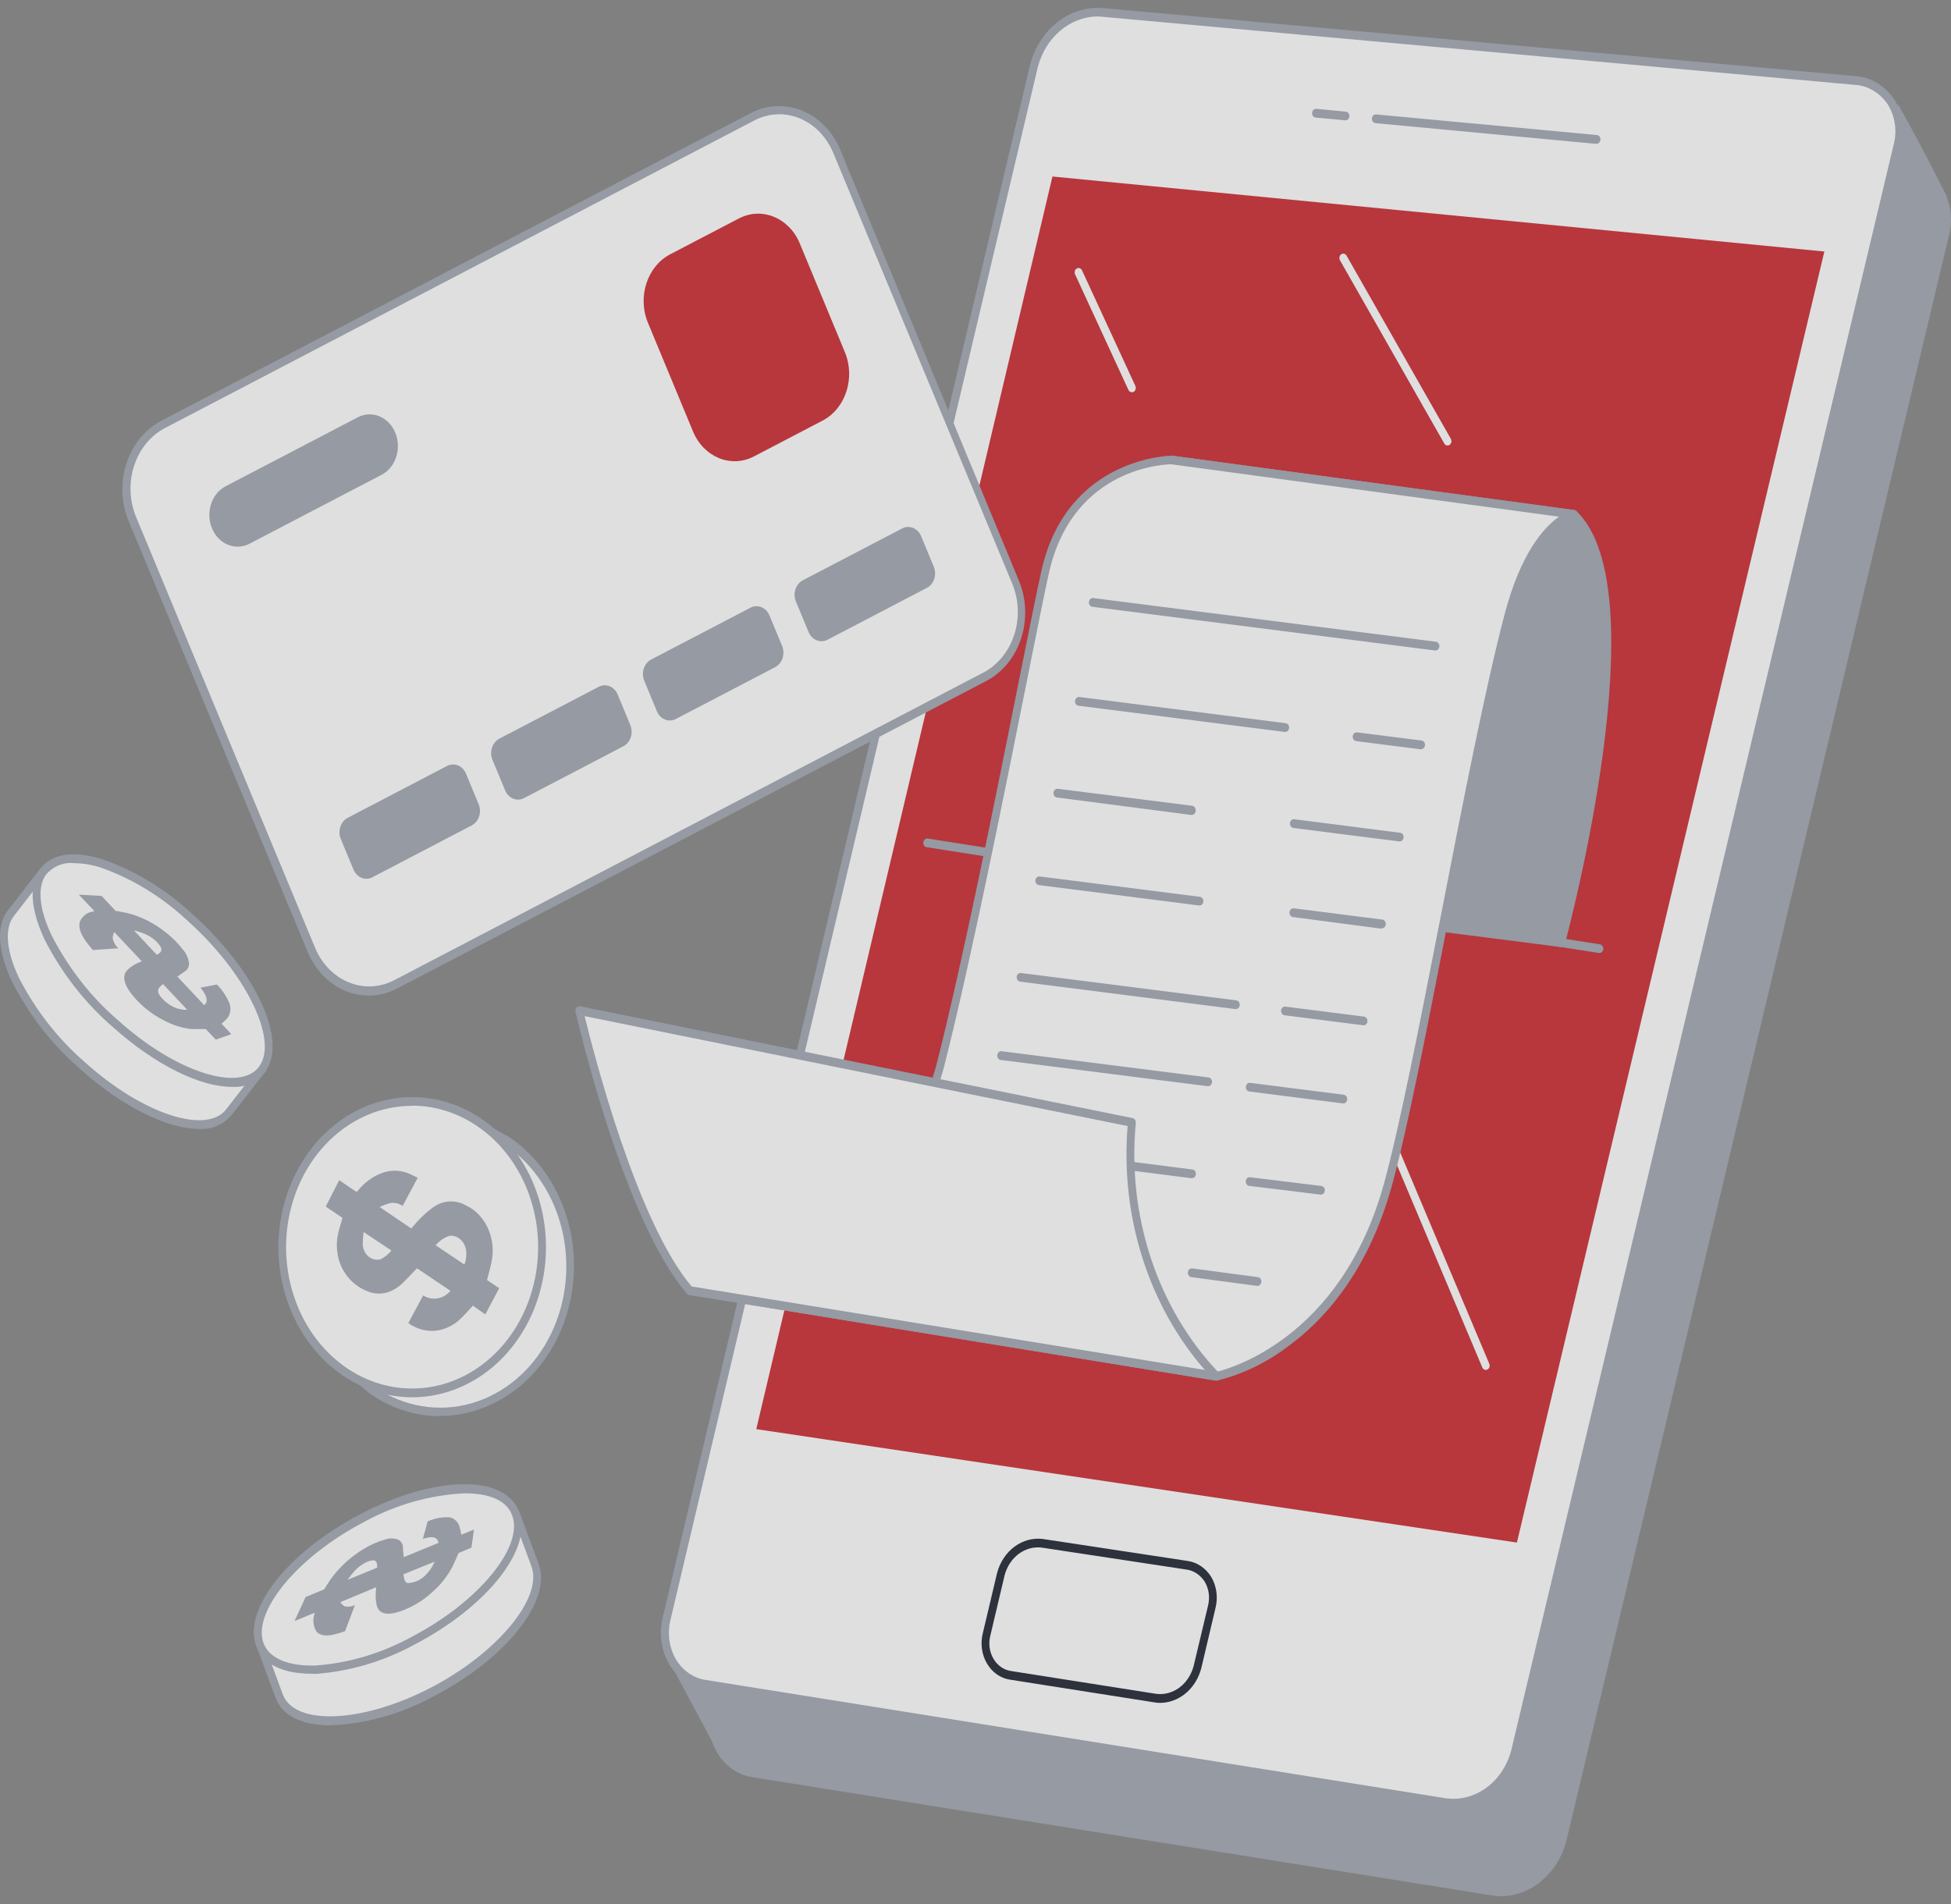 <svg width="125" height="122" viewBox="0 0 125 122" fill="none" xmlns="http://www.w3.org/2000/svg">
<rect x="0" y="0" width="125" height="122" fill="#808080" stroke="none"/>
<g opacity="0.75">
<path d="M124.483 12.664C124.483 12.664 123.326 10.269 121.49 6.962C121.49 6.962 115.596 11.903 115.641 11.629C115.686 11.354 124.483 12.664 124.483 12.664Z" fill="#9CA3AF"/>
<path d="M124.482 12.943H124.448C121.346 12.479 116.284 11.791 115.73 11.875C115.585 11.942 115.541 11.908 115.491 11.875C115.448 11.842 115.414 11.796 115.394 11.743C115.373 11.689 115.367 11.63 115.376 11.572C115.376 11.494 115.406 11.416 115.571 11.371C115.91 11.22 119.281 8.451 121.321 6.739C121.348 6.715 121.38 6.699 121.413 6.69C121.447 6.681 121.481 6.681 121.515 6.688C121.549 6.694 121.581 6.709 121.609 6.73C121.638 6.751 121.662 6.779 121.68 6.811C123.52 10.09 124.672 12.507 124.702 12.529C124.723 12.572 124.733 12.62 124.732 12.668C124.732 12.717 124.72 12.765 124.697 12.806C124.675 12.848 124.644 12.883 124.606 12.907C124.568 12.931 124.526 12.943 124.482 12.943ZM116.503 11.354C117.59 11.421 119.74 11.684 124.009 12.317C123.595 11.483 122.662 9.654 121.385 7.371C118.722 9.609 117.301 10.767 116.518 11.354H116.503Z" fill="#9CA3AF"/>
<path d="M46.374 112.448L43.432 106.942L47.506 102.813L46.374 112.448Z" fill="#9CA3AF"/>
<path d="M46.374 112.727C46.332 112.727 46.29 112.714 46.252 112.69C46.215 112.667 46.183 112.634 46.16 112.593L43.218 107.088C43.188 107.032 43.177 106.966 43.186 106.901C43.195 106.837 43.224 106.778 43.267 106.735L47.337 102.606C47.375 102.568 47.423 102.543 47.474 102.536C47.524 102.529 47.576 102.54 47.621 102.567C47.666 102.595 47.702 102.636 47.725 102.687C47.748 102.738 47.757 102.796 47.751 102.852L46.624 112.47C46.617 112.528 46.595 112.583 46.559 112.627C46.523 112.67 46.476 112.699 46.424 112.71L46.374 112.727ZM43.751 106.998L46.245 111.614L47.192 103.529L43.751 106.998Z" fill="#9CA3AF"/>
<path d="M48.286 113.589L95.663 121.159C96.635 121.303 97.62 121.054 98.443 120.456C99.266 119.858 99.871 118.951 100.151 117.897L124.668 15.008C125.166 12.876 123.954 11.002 121.945 10.817L73.635 6.448C72.68 6.395 71.737 6.704 70.957 7.325C70.178 7.946 69.607 8.843 69.336 9.872L45.812 109.359C45.69 109.821 45.659 110.307 45.722 110.783C45.784 111.26 45.939 111.715 46.174 112.118C46.41 112.521 46.721 112.861 47.085 113.115C47.45 113.369 47.859 113.531 48.286 113.589Z" fill="#9CA3AF"/>
<path d="M96.185 121.5C95.993 121.499 95.802 121.484 95.612 121.455L48.235 113.88C47.776 113.817 47.336 113.643 46.942 113.372C46.549 113.101 46.213 112.738 45.956 112.308C45.7 111.866 45.532 111.367 45.462 110.846C45.392 110.325 45.423 109.793 45.551 109.286L69.076 9.816C69.363 8.723 69.969 7.77 70.796 7.109C71.623 6.447 72.624 6.116 73.639 6.168L121.948 10.537C122.438 10.57 122.915 10.723 123.346 10.986C123.777 11.249 124.151 11.616 124.442 12.059C124.709 12.495 124.886 12.993 124.961 13.515C125.035 14.038 125.004 14.573 124.871 15.08L100.354 117.97C100.088 118.981 99.539 119.87 98.788 120.505C98.038 121.141 97.125 121.49 96.185 121.5ZM48.309 113.326L95.687 120.901C96.6 121.038 97.527 120.805 98.301 120.244C99.075 119.683 99.646 118.831 99.911 117.841L124.407 14.957C124.523 14.529 124.551 14.076 124.49 13.634C124.428 13.191 124.279 12.77 124.053 12.4C123.803 12.021 123.481 11.708 123.11 11.485C122.739 11.263 122.329 11.136 121.909 11.114L73.599 6.727C72.701 6.674 71.813 6.963 71.08 7.547C70.347 8.131 69.811 8.976 69.559 9.944L46.05 109.432C45.939 109.862 45.911 110.314 45.969 110.757C46.026 111.2 46.168 111.624 46.384 112C46.604 112.363 46.89 112.669 47.224 112.898C47.558 113.126 47.931 113.272 48.319 113.326H48.309Z" fill="#9CA3AF"/>
<path d="M45.202 107.927L92.579 115.497C93.551 115.639 94.536 115.388 95.358 114.791C96.18 114.193 96.786 113.287 97.068 112.235L121.579 9.346C122.078 7.214 120.866 5.34 118.856 5.155L70.537 0.785C69.581 0.733 68.638 1.043 67.858 1.663C67.077 2.284 66.505 3.181 66.233 4.209L42.724 103.68C42.599 104.143 42.566 104.632 42.628 105.11C42.69 105.589 42.844 106.047 43.08 106.452C43.316 106.857 43.629 107.199 43.995 107.453C44.362 107.708 44.774 107.87 45.202 107.927Z" fill="white"/>
<path d="M93.102 115.827C92.91 115.826 92.719 115.811 92.529 115.782L45.151 108.207C44.693 108.143 44.253 107.97 43.859 107.699C43.466 107.428 43.13 107.065 42.872 106.634C42.617 106.193 42.448 105.694 42.378 105.173C42.309 104.652 42.339 104.12 42.468 103.613L65.998 4.142C66.285 3.051 66.892 2.099 67.719 1.44C68.546 0.78 69.547 0.451 70.561 0.506L118.86 4.875C119.354 4.904 119.836 5.056 120.272 5.319C120.707 5.582 121.085 5.95 121.379 6.397C121.645 6.834 121.821 7.331 121.895 7.854C121.97 8.376 121.94 8.911 121.808 9.418L97.291 112.308C97.022 113.321 96.469 114.21 95.715 114.843C94.96 115.477 94.044 115.822 93.102 115.827ZM70.246 1.054C69.398 1.08 68.579 1.407 67.905 1.986C67.232 2.566 66.739 3.37 66.496 4.282L42.967 103.753C42.856 104.183 42.828 104.635 42.886 105.078C42.943 105.521 43.085 105.945 43.301 106.321C43.521 106.684 43.807 106.99 44.141 107.219C44.475 107.448 44.848 107.594 45.236 107.647L92.614 115.223C93.525 115.355 94.448 115.12 95.219 114.559C95.99 113.999 96.558 113.149 96.823 112.162L121.324 9.279C121.439 8.85 121.466 8.398 121.405 7.955C121.344 7.513 121.195 7.091 120.97 6.722C120.72 6.341 120.397 6.028 120.025 5.805C119.653 5.583 119.242 5.456 118.821 5.435L70.516 1.065L70.246 1.054Z" fill="#9CA3AF"/>
<path d="M116.887 16.116L67.43 11.31L48.454 91.573L97.188 98.841L116.887 16.116Z" fill="#CA1F27"/>
<path d="M95.193 87.78C95.145 87.78 95.099 87.765 95.059 87.736C95.019 87.707 94.988 87.666 94.969 87.618L84.994 63.957C84.98 63.923 84.972 63.887 84.97 63.85C84.968 63.813 84.973 63.776 84.984 63.741C84.996 63.707 85.013 63.675 85.035 63.647C85.057 63.62 85.084 63.598 85.114 63.582C85.174 63.551 85.242 63.548 85.303 63.574C85.365 63.599 85.415 63.65 85.443 63.716L95.417 87.383C95.431 87.415 95.44 87.451 95.441 87.488C95.443 87.525 95.438 87.561 95.427 87.596C95.416 87.63 95.399 87.662 95.376 87.688C95.354 87.715 95.327 87.737 95.298 87.752C95.265 87.769 95.229 87.778 95.193 87.78Z" fill="white"/>
<path d="M64.776 107.328L74.022 108.788C74.609 108.87 75.203 108.714 75.697 108.349C76.191 107.984 76.554 107.434 76.72 106.797L77.637 102.931C77.714 102.637 77.733 102.328 77.691 102.026C77.649 101.723 77.548 101.435 77.396 101.181C77.244 100.928 77.043 100.715 76.809 100.558C76.575 100.401 76.313 100.304 76.042 100.273L66.786 98.863C66.204 98.792 65.618 98.952 65.132 99.317C64.645 99.681 64.287 100.225 64.123 100.855L63.21 104.687C63.133 104.978 63.114 105.283 63.154 105.582C63.194 105.882 63.292 106.167 63.442 106.419C63.591 106.671 63.788 106.883 64.019 107.04C64.249 107.197 64.508 107.296 64.776 107.328Z" fill="white"/>
<path d="M74.332 109.113C74.217 109.115 74.102 109.106 73.988 109.085L64.742 107.63C64.439 107.591 64.147 107.478 63.887 107.299C63.627 107.121 63.405 106.88 63.237 106.595C63.068 106.31 62.957 105.987 62.911 105.649C62.865 105.311 62.886 104.966 62.971 104.637L63.879 100.805C64.061 100.109 64.455 99.507 64.994 99.106C65.532 98.705 66.179 98.53 66.822 98.612L76.078 100.016C76.385 100.057 76.682 100.171 76.947 100.352C77.212 100.532 77.439 100.774 77.614 101.062C77.78 101.349 77.89 101.673 77.935 102.012C77.981 102.351 77.961 102.696 77.878 103.026L76.97 106.875C76.805 107.517 76.458 108.083 75.983 108.486C75.507 108.889 74.928 109.109 74.332 109.113ZM64.812 107.077L74.058 108.531C74.584 108.603 75.116 108.463 75.559 108.136C76.002 107.809 76.327 107.317 76.477 106.746L77.399 102.88C77.463 102.627 77.478 102.361 77.444 102.101C77.409 101.841 77.326 101.591 77.2 101.37C77.064 101.15 76.887 100.965 76.683 100.827C76.478 100.689 76.25 100.601 76.013 100.57L66.752 99.165C66.23 99.098 65.705 99.24 65.268 99.566C64.831 99.891 64.51 100.38 64.363 100.945L63.455 104.783C63.387 105.034 63.369 105.3 63.403 105.56C63.437 105.82 63.522 106.069 63.652 106.288C63.781 106.507 63.953 106.692 64.153 106.828C64.354 106.964 64.579 107.049 64.812 107.077Z" fill="#111827"/>
<path d="M102.254 9.217L88.125 7.891C88.093 7.888 88.061 7.877 88.032 7.86C88.002 7.843 87.977 7.82 87.956 7.791C87.935 7.763 87.919 7.73 87.909 7.695C87.899 7.66 87.895 7.623 87.898 7.586C87.901 7.549 87.911 7.514 87.926 7.481C87.941 7.448 87.962 7.419 87.987 7.396C88.013 7.372 88.042 7.354 88.073 7.343C88.105 7.332 88.138 7.328 88.17 7.331L102.294 8.652C102.36 8.652 102.423 8.681 102.47 8.734C102.517 8.786 102.543 8.857 102.543 8.932C102.543 9.006 102.517 9.077 102.47 9.129C102.423 9.182 102.36 9.211 102.294 9.211L102.254 9.217Z" fill="#9CA3AF"/>
<path d="M86.166 7.706L84.29 7.533C84.258 7.53 84.226 7.52 84.197 7.503C84.168 7.486 84.142 7.463 84.121 7.435C84.1 7.407 84.085 7.374 84.075 7.339C84.066 7.304 84.063 7.267 84.066 7.231C84.072 7.157 84.104 7.089 84.154 7.041C84.204 6.993 84.269 6.969 84.335 6.973L86.206 7.153C86.272 7.153 86.335 7.182 86.382 7.234C86.429 7.287 86.455 7.358 86.455 7.432C86.455 7.506 86.429 7.578 86.382 7.63C86.335 7.683 86.272 7.712 86.206 7.712L86.166 7.706Z" fill="#9CA3AF"/>
<path d="M100.041 60.404C100.041 60.404 106.115 37.935 100.849 32.956L75.076 29.476C75.076 29.476 70.657 34.64 70.019 38.607C69.38 42.574 64.034 51.022 66.029 56.063L100.041 60.404Z" fill="#9CA3AF"/>
<path d="M100.04 60.684H100.016L65.999 56.337C65.956 56.331 65.915 56.313 65.88 56.285C65.845 56.256 65.818 56.218 65.799 56.175C64.418 52.672 66.438 47.62 68.063 43.558C68.866 41.555 69.559 39.821 69.759 38.556C70.402 34.551 74.696 29.493 74.881 29.28C74.907 29.249 74.94 29.225 74.977 29.211C75.013 29.196 75.052 29.191 75.09 29.196L100.863 32.682C100.911 32.689 100.955 32.71 100.993 32.743C106.324 37.779 100.494 59.565 100.265 60.488C100.25 60.543 100.22 60.591 100.18 60.626C100.14 60.661 100.091 60.681 100.04 60.684ZM66.218 55.8L99.861 60.102C100.469 57.764 105.451 37.868 100.744 33.247L75.17 29.789C74.562 30.528 70.831 35.138 70.263 38.68C70.048 40.011 69.345 41.773 68.532 43.81C66.996 47.687 65.036 52.527 66.218 55.8Z" fill="#9CA3AF"/>
<path d="M59.401 54.004L102.474 60.785L59.401 54.004Z" fill="white"/>
<path d="M102.474 61.064H102.439L59.365 54.283C59.301 54.272 59.243 54.233 59.204 54.175C59.164 54.116 59.147 54.042 59.156 53.97C59.165 53.897 59.199 53.83 59.251 53.785C59.304 53.74 59.37 53.72 59.435 53.729L102.509 60.51C102.574 60.521 102.634 60.561 102.674 60.621C102.714 60.68 102.732 60.755 102.723 60.829C102.713 60.895 102.682 60.954 102.636 60.997C102.591 61.04 102.533 61.064 102.474 61.064Z" fill="#9CA3AF"/>
<path d="M100.848 32.956C100.848 32.956 98.235 33.359 96.634 39.457C94.185 48.789 90.959 68.483 88.919 75.891C85.927 86.666 77.947 88.199 77.947 88.199L44.21 82.711C44.21 82.711 57.939 77.373 60.258 68.299C62.697 58.737 66.073 40.671 66.986 36.637C68.597 29.493 75.09 29.493 75.09 29.493L100.848 32.956Z" fill="white"/>
<path d="M77.932 88.463H77.897L44.16 82.974C44.105 82.964 44.053 82.935 44.015 82.889C43.976 82.844 43.952 82.785 43.946 82.722C43.94 82.66 43.953 82.598 43.983 82.545C44.013 82.492 44.058 82.452 44.11 82.431C44.25 82.381 57.75 77.032 60.004 68.204C61.694 61.574 63.864 50.731 65.295 43.553C65.939 40.336 66.447 37.79 66.727 36.553C68.367 29.28 75.01 29.196 75.075 29.196L100.878 32.682C100.938 32.69 100.993 32.722 101.034 32.773C101.074 32.823 101.097 32.888 101.097 32.956C101.097 33.024 101.075 33.089 101.036 33.14C100.997 33.191 100.942 33.225 100.883 33.236C100.843 33.236 98.389 33.745 96.893 39.536C95.651 44.258 94.22 51.62 92.829 58.743C91.472 65.719 90.186 72.31 89.178 75.975C87.622 81.62 84.69 84.714 82.466 86.314C81.102 87.339 79.58 88.067 77.977 88.463H77.932ZM45.182 82.577L77.927 87.903C78.511 87.769 85.907 85.917 88.68 75.807C89.677 72.165 90.969 65.585 92.325 58.625C93.712 51.492 95.153 44.118 96.394 39.379C97.447 35.379 98.933 33.784 99.885 33.107L75.045 29.75C74.816 29.75 68.756 29.845 67.21 36.693C66.936 37.919 66.427 40.459 65.784 43.676C64.348 50.859 62.178 61.714 60.483 68.36C59.261 73.133 54.912 76.853 51.476 79.13C49.458 80.454 47.354 81.607 45.182 82.577Z" fill="#9CA3AF"/>
<path d="M84.63 76.545H84.6L80.037 75.986C79.971 75.977 79.911 75.94 79.87 75.883C79.829 75.825 79.81 75.751 79.817 75.678C79.82 75.641 79.83 75.606 79.845 75.574C79.861 75.541 79.882 75.513 79.908 75.49C79.933 75.467 79.963 75.45 79.994 75.44C80.026 75.43 80.059 75.427 80.091 75.432L84.659 75.991C84.725 76 84.785 76.037 84.826 76.094C84.867 76.152 84.886 76.226 84.879 76.299C84.871 76.367 84.841 76.429 84.795 76.474C84.749 76.519 84.691 76.545 84.63 76.545Z" fill="#9CA3AF"/>
<path d="M76.355 75.493H76.325L62.666 73.753C62.6 73.745 62.541 73.708 62.499 73.65C62.458 73.593 62.439 73.519 62.446 73.446C62.449 73.409 62.459 73.374 62.474 73.341C62.49 73.309 62.511 73.28 62.537 73.257C62.562 73.234 62.592 73.217 62.623 73.207C62.655 73.198 62.688 73.195 62.721 73.2L76.385 74.934C76.451 74.938 76.513 74.972 76.557 75.028C76.601 75.083 76.624 75.156 76.62 75.23C76.615 75.305 76.585 75.374 76.536 75.423C76.486 75.473 76.421 75.498 76.355 75.493Z" fill="#9CA3AF"/>
<path d="M80.551 82.392H80.521L76.327 81.832C76.294 81.828 76.263 81.817 76.234 81.798C76.205 81.78 76.18 81.756 76.16 81.727C76.139 81.698 76.124 81.664 76.115 81.629C76.106 81.593 76.104 81.556 76.108 81.519C76.112 81.482 76.122 81.447 76.138 81.415C76.154 81.382 76.176 81.354 76.202 81.331C76.228 81.308 76.258 81.291 76.289 81.281C76.321 81.272 76.354 81.269 76.387 81.273L80.581 81.832C80.614 81.835 80.646 81.844 80.675 81.86C80.705 81.876 80.731 81.899 80.753 81.926C80.775 81.954 80.792 81.986 80.802 82.021C80.813 82.055 80.817 82.092 80.816 82.129C80.814 82.166 80.805 82.202 80.791 82.235C80.776 82.268 80.757 82.297 80.732 82.322C80.707 82.346 80.679 82.365 80.648 82.377C80.617 82.389 80.584 82.394 80.551 82.392Z" fill="#9CA3AF"/>
<path d="M71.679 81.262H71.649L58.588 79.583C58.522 79.575 58.461 79.538 58.419 79.48C58.378 79.421 58.358 79.347 58.366 79.273C58.373 79.199 58.406 79.131 58.458 79.084C58.51 79.037 58.576 79.016 58.642 79.024L71.709 80.702C71.774 80.711 71.834 80.748 71.875 80.805C71.916 80.863 71.935 80.937 71.928 81.01C71.921 81.079 71.891 81.142 71.846 81.189C71.8 81.235 71.74 81.261 71.679 81.262Z" fill="#9CA3AF"/>
<path d="M77.932 88.183C75.959 86.137 74.441 83.6 73.501 80.776C72.561 77.952 72.226 74.92 72.522 71.924L37.113 64.757C37.113 64.757 40.15 78.056 44.19 82.694L77.932 88.183Z" fill="white"/>
<path d="M77.932 88.463H77.897L44.16 82.974C44.105 82.963 44.055 82.934 44.015 82.89C39.976 78.252 36.999 65.373 36.874 64.824C36.864 64.779 36.864 64.732 36.874 64.687C36.885 64.642 36.905 64.601 36.934 64.567C36.962 64.531 36.998 64.504 37.038 64.489C37.078 64.473 37.121 64.469 37.163 64.477L72.571 71.644C72.632 71.659 72.687 71.699 72.724 71.755C72.76 71.812 72.777 71.882 72.771 71.952C72.491 74.903 72.827 77.885 73.751 80.665C74.675 83.445 76.163 85.946 78.097 87.97C78.139 88.005 78.169 88.055 78.184 88.111C78.199 88.167 78.197 88.227 78.179 88.282C78.161 88.337 78.128 88.385 78.085 88.417C78.041 88.449 77.99 88.465 77.937 88.463H77.932ZM44.315 82.431L77.189 87.78C75.406 85.732 74.04 83.275 73.187 80.576C72.333 77.878 72.013 75.004 72.247 72.153L37.457 65.11C38.016 67.398 40.799 78.308 44.315 82.431Z" fill="#9CA3AF"/>
<path d="M91.955 41.678H91.93L69.987 38.881C69.954 38.877 69.922 38.867 69.892 38.849C69.863 38.831 69.838 38.807 69.817 38.777C69.797 38.748 69.782 38.714 69.773 38.678C69.764 38.642 69.763 38.605 69.767 38.568C69.775 38.494 69.808 38.427 69.859 38.381C69.911 38.335 69.976 38.314 70.042 38.321L91.985 41.119C92.051 41.123 92.113 41.156 92.158 41.211C92.202 41.266 92.225 41.338 92.222 41.413C92.219 41.487 92.189 41.556 92.14 41.606C92.091 41.656 92.026 41.682 91.96 41.678H91.955Z" fill="#9CA3AF"/>
<path d="M91.037 48.012H91.007L86.888 47.486C86.855 47.481 86.824 47.47 86.795 47.452C86.766 47.434 86.741 47.409 86.72 47.38C86.7 47.351 86.685 47.318 86.676 47.282C86.667 47.246 86.665 47.209 86.668 47.172C86.672 47.136 86.683 47.1 86.699 47.068C86.715 47.036 86.737 47.007 86.763 46.984C86.789 46.962 86.818 46.945 86.85 46.935C86.882 46.925 86.915 46.922 86.948 46.926L91.062 47.447C91.095 47.449 91.127 47.458 91.157 47.473C91.186 47.489 91.213 47.511 91.235 47.538C91.257 47.566 91.274 47.598 91.285 47.632C91.296 47.667 91.301 47.704 91.299 47.74C91.297 47.777 91.289 47.813 91.275 47.846C91.261 47.88 91.242 47.909 91.217 47.934C91.193 47.959 91.165 47.978 91.134 47.99C91.103 48.003 91.07 48.008 91.037 48.006V48.012Z" fill="#9CA3AF"/>
<path d="M82.305 46.898L69.099 45.22C69.033 45.212 68.972 45.174 68.931 45.116C68.889 45.058 68.87 44.983 68.877 44.909C68.884 44.835 68.918 44.767 68.969 44.721C69.021 44.674 69.088 44.652 69.154 44.66L82.359 46.339C82.392 46.341 82.424 46.35 82.454 46.367C82.483 46.383 82.51 46.405 82.531 46.433C82.553 46.46 82.57 46.492 82.581 46.527C82.591 46.562 82.596 46.599 82.594 46.635C82.592 46.672 82.584 46.708 82.569 46.741C82.555 46.774 82.535 46.804 82.51 46.828C82.486 46.853 82.457 46.871 82.426 46.883C82.395 46.895 82.362 46.901 82.33 46.898H82.305Z" fill="#9CA3AF"/>
<path d="M89.681 53.914H89.652L82.864 53.053C82.798 53.043 82.739 53.005 82.698 52.946C82.657 52.888 82.638 52.813 82.645 52.739C82.653 52.666 82.688 52.599 82.74 52.553C82.792 52.507 82.858 52.485 82.924 52.493L89.706 53.361C89.739 53.364 89.771 53.375 89.8 53.392C89.828 53.41 89.854 53.434 89.874 53.462C89.895 53.491 89.91 53.524 89.919 53.559C89.928 53.595 89.93 53.632 89.926 53.668C89.919 53.736 89.89 53.798 89.845 53.843C89.8 53.888 89.742 53.914 89.681 53.914Z" fill="#9CA3AF"/>
<path d="M76.356 52.219H76.326L67.718 51.1C67.686 51.096 67.654 51.085 67.625 51.067C67.596 51.049 67.571 51.025 67.55 50.996C67.529 50.968 67.514 50.935 67.505 50.899C67.496 50.864 67.493 50.827 67.496 50.79C67.5 50.753 67.51 50.717 67.526 50.685C67.542 50.653 67.563 50.624 67.589 50.601C67.615 50.578 67.644 50.561 67.676 50.55C67.707 50.54 67.74 50.537 67.773 50.541L76.386 51.632C76.452 51.642 76.511 51.68 76.552 51.738C76.593 51.797 76.612 51.871 76.605 51.945C76.603 52.018 76.576 52.087 76.529 52.138C76.483 52.189 76.421 52.218 76.356 52.219Z" fill="#9CA3AF"/>
<path d="M88.524 59.504H88.495L82.834 58.759C82.768 58.75 82.709 58.711 82.668 58.653C82.627 58.594 82.608 58.52 82.615 58.446C82.625 58.373 82.659 58.307 82.711 58.261C82.763 58.215 82.828 58.193 82.894 58.2L88.549 58.922C88.615 58.925 88.678 58.958 88.722 59.013C88.766 59.069 88.79 59.141 88.786 59.215C88.783 59.289 88.754 59.359 88.704 59.409C88.655 59.459 88.591 59.485 88.524 59.481V59.504Z" fill="#9CA3AF"/>
<path d="M76.823 58.015H76.793L66.555 56.712C66.49 56.703 66.43 56.666 66.389 56.609C66.348 56.551 66.329 56.477 66.336 56.404C66.344 56.33 66.379 56.263 66.431 56.217C66.483 56.171 66.549 56.15 66.615 56.158L76.848 57.462C76.915 57.462 76.978 57.491 77.025 57.543C77.072 57.596 77.098 57.667 77.098 57.741C77.098 57.815 77.072 57.887 77.025 57.939C76.978 57.992 76.915 58.021 76.848 58.021L76.823 58.015Z" fill="#9CA3AF"/>
<path d="M87.322 65.692L82.3 65.054C82.235 65.045 82.175 65.008 82.134 64.951C82.093 64.893 82.074 64.819 82.081 64.746C82.084 64.709 82.094 64.674 82.109 64.641C82.125 64.609 82.146 64.581 82.171 64.558C82.197 64.535 82.226 64.518 82.258 64.508C82.29 64.498 82.323 64.495 82.355 64.5L87.377 65.138C87.443 65.142 87.505 65.176 87.549 65.231C87.593 65.287 87.615 65.36 87.611 65.434C87.608 65.508 87.577 65.578 87.528 65.627C87.478 65.676 87.413 65.701 87.347 65.697L87.322 65.692Z" fill="#9CA3AF"/>
<path d="M79.168 64.656H79.138L65.359 62.9C65.293 62.891 65.233 62.854 65.192 62.797C65.151 62.739 65.132 62.665 65.139 62.592C65.142 62.555 65.152 62.52 65.167 62.487C65.183 62.455 65.204 62.426 65.23 62.404C65.255 62.381 65.285 62.364 65.316 62.354C65.348 62.344 65.381 62.341 65.413 62.346L79.193 64.097C79.259 64.101 79.321 64.134 79.365 64.189C79.41 64.244 79.433 64.316 79.43 64.391C79.426 64.465 79.397 64.534 79.348 64.584C79.299 64.634 79.234 64.66 79.168 64.656Z" fill="#9CA3AF"/>
<path d="M86.055 70.699H86.025L80.041 69.938C79.976 69.93 79.916 69.892 79.875 69.835C79.834 69.777 79.814 69.704 79.822 69.63C79.825 69.594 79.834 69.558 79.85 69.526C79.865 69.493 79.886 69.465 79.912 69.442C79.938 69.419 79.967 69.402 79.999 69.392C80.03 69.382 80.063 69.379 80.096 69.384L86.08 70.145C86.146 70.149 86.208 70.183 86.252 70.239C86.296 70.294 86.319 70.367 86.315 70.442C86.311 70.516 86.281 70.585 86.231 70.634C86.181 70.684 86.117 70.709 86.05 70.704L86.055 70.699Z" fill="#9CA3AF"/>
<path d="M77.363 69.597L64.117 67.918C64.051 67.91 63.991 67.873 63.949 67.814C63.907 67.756 63.888 67.682 63.895 67.608C63.903 67.533 63.936 67.466 63.988 67.419C64.04 67.372 64.106 67.35 64.172 67.359L77.418 69.037C77.484 69.041 77.546 69.075 77.59 69.131C77.634 69.186 77.656 69.259 77.652 69.334C77.648 69.408 77.618 69.477 77.569 69.526C77.519 69.576 77.454 69.601 77.388 69.597H77.363Z" fill="#9CA3AF"/>
<path d="M8.486 33.238L19.934 60.844C20.883 63.13 23.303 64.121 25.341 63.057L63.101 43.348C65.139 42.285 66.022 39.569 65.074 37.283L53.626 9.677C52.678 7.391 50.257 6.4 48.22 7.464L10.459 27.173C8.421 28.236 7.538 30.952 8.486 33.238Z" fill="white"/>
<path d="M23.633 63.795C22.81 63.796 22.003 63.533 21.309 63.038C20.614 62.542 20.061 61.834 19.713 60.997L8.243 33.392C7.76 32.227 7.71 30.895 8.103 29.689C8.495 28.482 9.299 27.5 10.337 26.958L48.099 7.248C49.138 6.706 50.325 6.65 51.4 7.091C52.476 7.531 53.351 8.433 53.834 9.597L65.28 37.203C65.519 37.779 65.656 38.403 65.68 39.038C65.705 39.673 65.618 40.308 65.424 40.905C65.23 41.503 64.932 42.052 64.549 42.52C64.166 42.989 63.704 43.368 63.19 43.636L25.428 63.347C24.866 63.64 24.253 63.793 23.633 63.795ZM49.934 7.32C49.38 7.321 48.832 7.456 48.329 7.718L10.567 27.428C9.649 27.908 8.939 28.777 8.592 29.844C8.245 30.911 8.29 32.088 8.716 33.118L20.187 60.729C20.615 61.758 21.391 62.555 22.343 62.944C23.294 63.334 24.345 63.283 25.264 62.804L63.006 43.094C63.923 42.614 64.633 41.745 64.98 40.678C65.327 39.611 65.282 38.434 64.856 37.404L53.386 9.793C53.078 9.057 52.591 8.433 51.98 7.995C51.369 7.557 50.66 7.323 49.934 7.32Z" fill="#9CA3AF"/>
<path d="M41.512 20.679L44.4 27.644C45.086 29.297 46.836 30.013 48.309 29.244L52.704 26.95C54.178 26.181 54.816 24.218 54.131 22.565L51.243 15.6C50.557 13.947 48.807 13.231 47.334 14L42.939 16.294C41.465 17.063 40.827 19.026 41.512 20.679Z" fill="#CA1F27"/>
<path d="M14.46 31.156C13.554 31.629 13.161 32.837 13.583 33.854C14.004 34.871 15.081 35.312 15.988 34.838L24.448 30.423C25.354 29.95 25.747 28.742 25.325 27.725C24.904 26.708 23.827 26.267 22.92 26.74L14.46 31.156Z" fill="#9CA3AF"/>
<path d="M50.994 38.543L51.804 40.496C52.017 41.009 52.559 41.231 53.016 40.992L59.383 37.669C59.84 37.431 60.038 36.822 59.825 36.309L59.016 34.356C58.803 33.844 58.26 33.621 57.803 33.86L51.437 37.183C50.98 37.421 50.782 38.03 50.994 38.543Z" fill="#9CA3AF"/>
<path d="M41.277 43.62L42.087 45.573C42.299 46.086 42.842 46.308 43.299 46.07L49.666 42.747C50.123 42.508 50.321 41.899 50.108 41.386L49.298 39.433C49.086 38.921 48.543 38.699 48.086 38.937L41.719 42.26C41.262 42.498 41.064 43.108 41.277 43.62Z" fill="#9CA3AF"/>
<path d="M31.553 48.69L32.363 50.642C32.575 51.155 33.118 51.377 33.575 51.139L39.942 47.816C40.399 47.577 40.597 46.968 40.384 46.456L39.574 44.503C39.362 43.99 38.819 43.768 38.362 44.006L31.995 47.329C31.538 47.568 31.34 48.177 31.553 48.69Z" fill="#9CA3AF"/>
<path d="M21.836 53.761L22.646 55.714C22.858 56.227 23.401 56.449 23.858 56.211L30.225 52.888C30.682 52.649 30.88 52.04 30.667 51.528L29.857 49.575C29.645 49.062 29.102 48.84 28.645 49.078L22.278 52.401C21.821 52.64 21.623 53.249 21.836 53.761Z" fill="#9CA3AF"/>
<path d="M92.744 28.547C92.703 28.548 92.661 28.536 92.625 28.514C92.588 28.491 92.557 28.458 92.535 28.419L85.847 16.669C85.816 16.607 85.806 16.534 85.822 16.464C85.837 16.395 85.875 16.334 85.929 16.295C85.983 16.257 86.048 16.242 86.11 16.256C86.173 16.269 86.229 16.309 86.266 16.367L92.954 28.116C92.989 28.179 93.001 28.254 92.987 28.327C92.974 28.399 92.934 28.462 92.879 28.502C92.84 28.533 92.792 28.549 92.744 28.547Z" fill="white"/>
<path d="M72.522 25.134C72.475 25.134 72.43 25.12 72.391 25.094C72.351 25.067 72.319 25.029 72.297 24.983L68.881 17.581C68.865 17.549 68.856 17.514 68.853 17.477C68.85 17.441 68.853 17.404 68.863 17.369C68.873 17.334 68.888 17.302 68.909 17.274C68.931 17.246 68.957 17.223 68.986 17.207C69.015 17.189 69.047 17.178 69.079 17.175C69.112 17.171 69.145 17.175 69.177 17.186C69.209 17.197 69.238 17.215 69.263 17.238C69.289 17.262 69.309 17.291 69.325 17.324L72.741 24.726C72.771 24.792 72.777 24.869 72.757 24.94C72.738 25.011 72.694 25.071 72.636 25.107C72.6 25.123 72.561 25.133 72.522 25.134Z" fill="white"/>
<path d="M16.812 68.511L14.722 71.202C13.39 73.071 9.156 71.762 5.276 68.265C1.397 64.768 -0.678 60.438 0.668 58.564L2.763 55.873L16.812 68.511Z" fill="white"/>
<path d="M12.746 72.338C10.752 72.338 7.874 70.956 5.116 68.483C3.366 66.968 1.895 65.085 0.787 62.939C-0.135 60.997 -0.25 59.386 0.458 58.39L2.558 55.688C2.6 55.633 2.66 55.6 2.724 55.593C2.788 55.587 2.852 55.609 2.902 55.654L16.965 68.271C16.992 68.293 17.015 68.321 17.031 68.354C17.048 68.387 17.058 68.423 17.06 68.461C17.066 68.538 17.044 68.614 17 68.673L14.906 71.365C14.636 71.701 14.301 71.964 13.927 72.133C13.553 72.302 13.149 72.372 12.746 72.338ZM2.772 56.258L0.842 58.759C0.279 59.548 0.418 60.997 1.226 62.676C2.302 64.758 3.73 66.585 5.43 68.052C9.136 71.409 13.3 72.746 14.527 71.034L16.452 68.55L2.772 56.258Z" fill="#9CA3AF"/>
<path d="M16.809 68.507C18.142 66.64 16.073 62.297 12.188 58.807C8.303 55.316 4.074 54 2.741 55.867C1.409 57.734 3.478 62.077 7.362 65.567C11.247 69.057 15.476 70.373 16.809 68.507Z" fill="white"/>
<path d="M14.837 69.641C12.842 69.641 9.96 68.259 7.212 65.792C5.459 64.279 3.987 62.395 2.878 60.248C1.956 58.306 1.841 56.695 2.554 55.699C3.262 54.703 4.693 54.474 6.579 55.061C8.689 55.804 10.649 57.004 12.349 58.592C16.403 62.234 18.448 66.665 17.007 68.662C16.736 69.001 16.399 69.265 16.023 69.434C15.647 69.604 15.241 69.675 14.837 69.641ZM4.718 55.307C4.392 55.273 4.063 55.321 3.756 55.449C3.448 55.577 3.17 55.781 2.943 56.046C2.37 56.846 2.509 58.284 3.322 59.962C4.396 62.044 5.823 63.871 7.521 65.339C11.227 68.696 15.396 70.033 16.618 68.321C17.839 66.609 15.745 62.34 12.034 59.011C10.389 57.47 8.489 56.307 6.444 55.587C5.883 55.406 5.302 55.312 4.718 55.307Z" fill="#9CA3AF"/>
<path d="M6.508 57.406L7.42 58.379H7.525C7.819 58.441 8.098 58.485 8.398 58.569C9.184 58.805 9.927 59.195 10.592 59.722C11.008 60.038 11.385 60.414 11.714 60.841C11.921 61.072 12.059 61.369 12.108 61.691C12.118 61.805 12.097 61.92 12.047 62.02C11.997 62.12 11.921 62.201 11.829 62.251C11.684 62.362 11.525 62.463 11.365 62.575L13.081 64.405C13.375 64.17 13.245 63.772 12.841 63.286L13.893 63.084C14.213 63.396 14.475 63.776 14.662 64.203C14.741 64.364 14.775 64.547 14.76 64.73C14.745 64.912 14.681 65.086 14.577 65.227C14.472 65.356 14.327 65.468 14.198 65.596L14.821 66.262L13.824 66.615L13.185 65.938C12.876 65.938 12.587 65.938 12.268 65.938C11.652 65.872 11.053 65.682 10.497 65.378C9.744 65.005 9.065 64.464 8.502 63.789C7.929 63.084 7.804 62.53 8.158 62.156C8.395 61.927 8.669 61.754 8.966 61.646L9.086 61.596L7.345 59.75H7.296C7.256 59.869 7.229 59.993 7.216 60.119C7.272 60.372 7.4 60.597 7.58 60.762L5.949 60.874C5.819 60.718 5.69 60.567 5.575 60.416C5.156 59.856 4.997 59.392 5.126 59.028C5.212 58.852 5.335 58.703 5.485 58.595C5.634 58.486 5.806 58.422 5.984 58.407C6.039 58.407 6.039 58.373 5.984 58.312C5.67 57.987 5.361 57.657 5.051 57.327L6.508 57.406ZM10.447 63.056C10.293 63.196 10.093 63.302 10.133 63.565C10.173 63.828 10.717 64.377 11.22 64.567C11.468 64.666 11.73 64.712 11.993 64.701L10.447 63.056ZM10.048 61.182C10.183 61.098 10.318 61.031 10.338 60.88C10.373 60.6 9.839 60.069 9.29 59.845C9.056 59.744 8.832 59.688 8.572 59.604L10.048 61.182Z" fill="#9CA3AF"/>
<path d="M33.023 96.899L34.245 100.195C35.143 102.366 32.215 106.03 27.707 108.391C23.199 110.752 18.81 110.898 17.908 108.733L16.686 105.432L33.023 96.899Z" fill="white"/>
<path d="M21.179 110.551C19.439 110.551 18.152 109.991 17.688 108.872L16.461 105.566C16.437 105.499 16.436 105.424 16.46 105.357C16.483 105.289 16.528 105.234 16.586 105.202L32.923 96.67C32.954 96.655 32.987 96.647 33.021 96.647C33.054 96.647 33.087 96.655 33.118 96.67C33.149 96.684 33.178 96.706 33.202 96.733C33.226 96.76 33.245 96.791 33.258 96.827L34.48 100.122C35.447 102.455 32.525 106.215 27.817 108.677C25.745 109.814 23.484 110.453 21.179 110.551ZM17.01 105.572L18.137 108.621C18.96 110.601 23.294 110.383 27.612 108.134C31.931 105.885 34.853 102.304 34.026 100.301L32.904 97.263L17.01 105.572Z" fill="#9CA3AF"/>
<path d="M26.482 105.095C30.993 102.738 33.921 99.069 33.021 96.901C32.121 94.733 27.734 94.886 23.223 97.243C18.711 99.6 15.783 103.269 16.683 105.437C17.583 107.605 21.97 107.452 26.482 105.095Z" fill="white"/>
<path d="M19.942 107.244C18.147 107.244 16.915 106.651 16.451 105.566C15.454 103.227 18.401 99.462 23.109 97.006C27.817 94.55 32.266 94.454 33.238 96.799C34.21 99.143 31.288 102.903 26.58 105.364C24.592 106.452 22.434 107.094 20.227 107.256L19.942 107.244ZM29.782 95.685C27.541 95.789 25.343 96.414 23.329 97.52C19.025 99.758 16.087 103.35 16.91 105.353C17.299 106.282 18.516 106.774 20.222 106.718C22.362 106.562 24.455 105.937 26.381 104.878C30.685 102.64 33.622 99.048 32.794 97.045C32.415 96.105 31.298 95.685 29.782 95.685Z" fill="#9CA3AF"/>
<path d="M19.579 102.332L20.761 101.845L20.825 101.75C21.005 101.482 21.16 101.191 21.364 100.956C21.903 100.276 22.545 99.708 23.259 99.277C23.698 99.001 24.168 98.79 24.655 98.651C24.933 98.55 25.231 98.55 25.508 98.651C25.599 98.692 25.677 98.764 25.732 98.855C25.787 98.947 25.817 99.055 25.817 99.165C25.817 99.361 25.852 99.568 25.867 99.775L28.092 98.863C28.032 98.46 27.663 98.416 27.094 98.606L27.398 97.487C27.796 97.305 28.221 97.213 28.65 97.218C28.816 97.21 28.979 97.259 29.119 97.359C29.258 97.459 29.366 97.606 29.428 97.778C29.482 97.961 29.525 98.148 29.558 98.337L30.366 98.007L30.206 99.165L29.383 99.512C29.244 99.82 29.124 100.116 28.964 100.43C28.644 101.02 28.232 101.541 27.747 101.968C27.119 102.562 26.387 103.002 25.598 103.261C24.78 103.529 24.286 103.406 24.142 102.886C24.064 102.548 24.047 102.196 24.092 101.851C24.092 101.8 24.092 101.75 24.092 101.705L21.848 102.64L21.808 102.679C21.884 102.772 21.971 102.853 22.067 102.919C22.293 102.977 22.53 102.95 22.741 102.841L22.107 104.52C21.923 104.581 21.748 104.643 21.578 104.687C20.945 104.866 20.501 104.822 20.267 104.525C20.167 104.364 20.104 104.177 20.084 103.982C20.064 103.787 20.088 103.589 20.152 103.406C20.152 103.35 20.152 103.339 20.072 103.373L18.87 103.871L19.579 102.332ZM25.842 100.877C25.887 101.096 25.882 101.342 26.107 101.437C26.349 101.434 26.589 101.374 26.81 101.263C27.032 101.151 27.23 100.989 27.393 100.788C27.582 100.581 27.735 100.336 27.842 100.066L25.842 100.877ZM24.167 100.447C24.167 100.279 24.167 100.105 24.052 100.021C23.848 99.865 23.189 100.161 22.76 100.614C22.581 100.805 22.436 101.006 22.262 101.23L24.167 100.447Z" fill="#9CA3AF"/>
<path d="M21.08 76.31C19.305 79.628 21.295 86.98 21.295 86.98L23.923 89.128C24.86 89.76 25.898 90.18 26.98 90.361C28.061 90.543 29.163 90.484 30.224 90.188C31.285 89.892 32.284 89.365 33.163 88.635C34.042 87.906 34.785 86.99 35.348 85.939C35.912 84.888 36.285 83.723 36.447 82.51C36.609 81.297 36.557 80.06 36.293 78.87C36.029 77.68 35.559 76.559 34.909 75.573C34.259 74.587 33.442 73.754 32.506 73.121L29.593 71.516C29.593 71.516 22.856 72.998 21.08 76.31Z" fill="white"/>
<path d="M28.197 90.745C26.646 90.742 25.126 90.266 23.798 89.369L21.145 87.209C21.102 87.173 21.07 87.122 21.055 87.064C20.97 86.756 19.06 79.55 20.866 76.165C22.681 72.808 29.254 71.303 29.533 71.242C29.584 71.225 29.637 71.225 29.688 71.242L32.61 72.847C34.219 73.93 35.467 75.574 36.163 77.529C36.859 79.483 36.965 81.64 36.464 83.668C35.963 85.697 34.884 87.485 33.39 88.759C31.897 90.033 30.073 90.723 28.197 90.723V90.745ZM21.509 86.829L24.072 88.916C25.907 90.145 28.102 90.509 30.176 89.926C32.25 89.342 34.032 87.861 35.133 85.805C36.234 83.746 36.562 81.282 36.045 78.952C35.528 76.622 34.209 74.618 32.376 73.379L29.548 71.829C28.785 72.008 22.89 73.507 21.294 76.473C19.698 79.46 21.294 85.973 21.509 86.812V86.829Z" fill="#9CA3AF"/>
<path d="M26.401 89.24C30.998 89.24 34.725 85.059 34.725 79.902C34.725 74.745 30.998 70.564 26.401 70.564C21.805 70.564 18.078 74.745 18.078 79.902C18.078 85.059 21.805 89.24 26.401 89.24Z" fill="white"/>
<path d="M26.386 89.531C25.066 89.527 23.764 89.181 22.583 88.52C21.402 87.859 20.372 86.901 19.575 85.721C18.778 84.54 18.235 83.169 17.988 81.715C17.74 80.26 17.796 78.76 18.15 77.334C18.504 75.907 19.147 74.591 20.029 73.489C20.911 72.387 22.007 71.528 23.233 70.98C24.46 70.431 25.782 70.208 27.098 70.327C28.414 70.446 29.688 70.905 30.819 71.667C32.429 72.75 33.677 74.396 34.372 76.351C35.067 78.307 35.171 80.465 34.667 82.493C34.164 84.521 33.081 86.308 31.585 87.58C30.089 88.851 28.263 89.537 26.386 89.531ZM26.416 70.855C24.462 70.852 22.574 71.643 21.101 73.082C19.628 74.522 18.67 76.511 18.404 78.682C18.139 80.853 18.584 83.059 19.657 84.89C20.731 86.721 22.359 88.054 24.241 88.641C26.123 89.228 28.131 89.029 29.893 88.082C31.654 87.135 33.05 85.504 33.822 83.49C34.593 81.477 34.688 79.218 34.088 77.132C33.488 75.047 32.235 73.276 30.56 72.148C29.309 71.3 27.877 70.85 26.416 70.844V70.855Z" fill="#9CA3AF"/>
<path d="M21.733 75.622L22.77 76.327C22.84 76.372 22.875 76.366 22.925 76.299C23.332 75.791 23.846 75.407 24.421 75.18C25.02 74.943 25.676 74.959 26.266 75.225C26.426 75.298 26.58 75.382 26.765 75.466L25.797 77.267C25.554 77.107 25.269 77.043 24.989 77.088C24.775 77.151 24.563 77.228 24.356 77.318V77.362L26.351 78.716L26.495 78.548C26.843 78.126 27.233 77.751 27.657 77.43C27.97 77.177 28.338 77.025 28.722 76.989C29.106 76.954 29.492 77.036 29.837 77.228C30.508 77.535 31.046 78.126 31.333 78.873C31.57 79.48 31.629 80.156 31.503 80.803C31.428 81.206 31.308 81.603 31.203 82.017L31.981 82.543L31.094 84.222L30.296 83.662C30.031 83.942 29.797 84.222 29.543 84.468C29.047 84.955 28.42 85.241 27.762 85.279C27.197 85.295 26.639 85.121 26.161 84.781L27.109 83.007C27.39 83.181 27.714 83.246 28.031 83.193C28.349 83.139 28.641 82.97 28.864 82.711L26.715 81.267C26.451 81.542 26.186 81.827 25.917 82.096C25.601 82.436 25.216 82.684 24.795 82.817C24.362 82.939 23.907 82.903 23.493 82.717C22.978 82.515 22.522 82.156 22.177 81.681C21.929 81.338 21.753 80.937 21.659 80.507C21.565 80.078 21.556 79.631 21.633 79.197C21.693 78.845 21.818 78.504 21.907 78.162C21.907 78.123 21.907 78.084 21.947 78.039L20.87 77.312L21.733 75.622ZM29.752 81.027C29.867 80.734 29.905 80.409 29.862 80.093C29.817 79.823 29.686 79.581 29.493 79.413C29.3 79.245 29.058 79.162 28.814 79.181C28.469 79.287 28.157 79.498 27.912 79.79L29.752 81.027ZM23.294 78.94C23.258 79.214 23.242 79.491 23.244 79.768C23.255 79.918 23.295 80.063 23.361 80.194C23.428 80.325 23.519 80.438 23.628 80.525C23.737 80.613 23.862 80.672 23.994 80.7C24.125 80.728 24.261 80.723 24.391 80.686C24.654 80.557 24.888 80.366 25.079 80.126L23.294 78.94Z" fill="#9CA3AF"/>
</g>
</svg>
